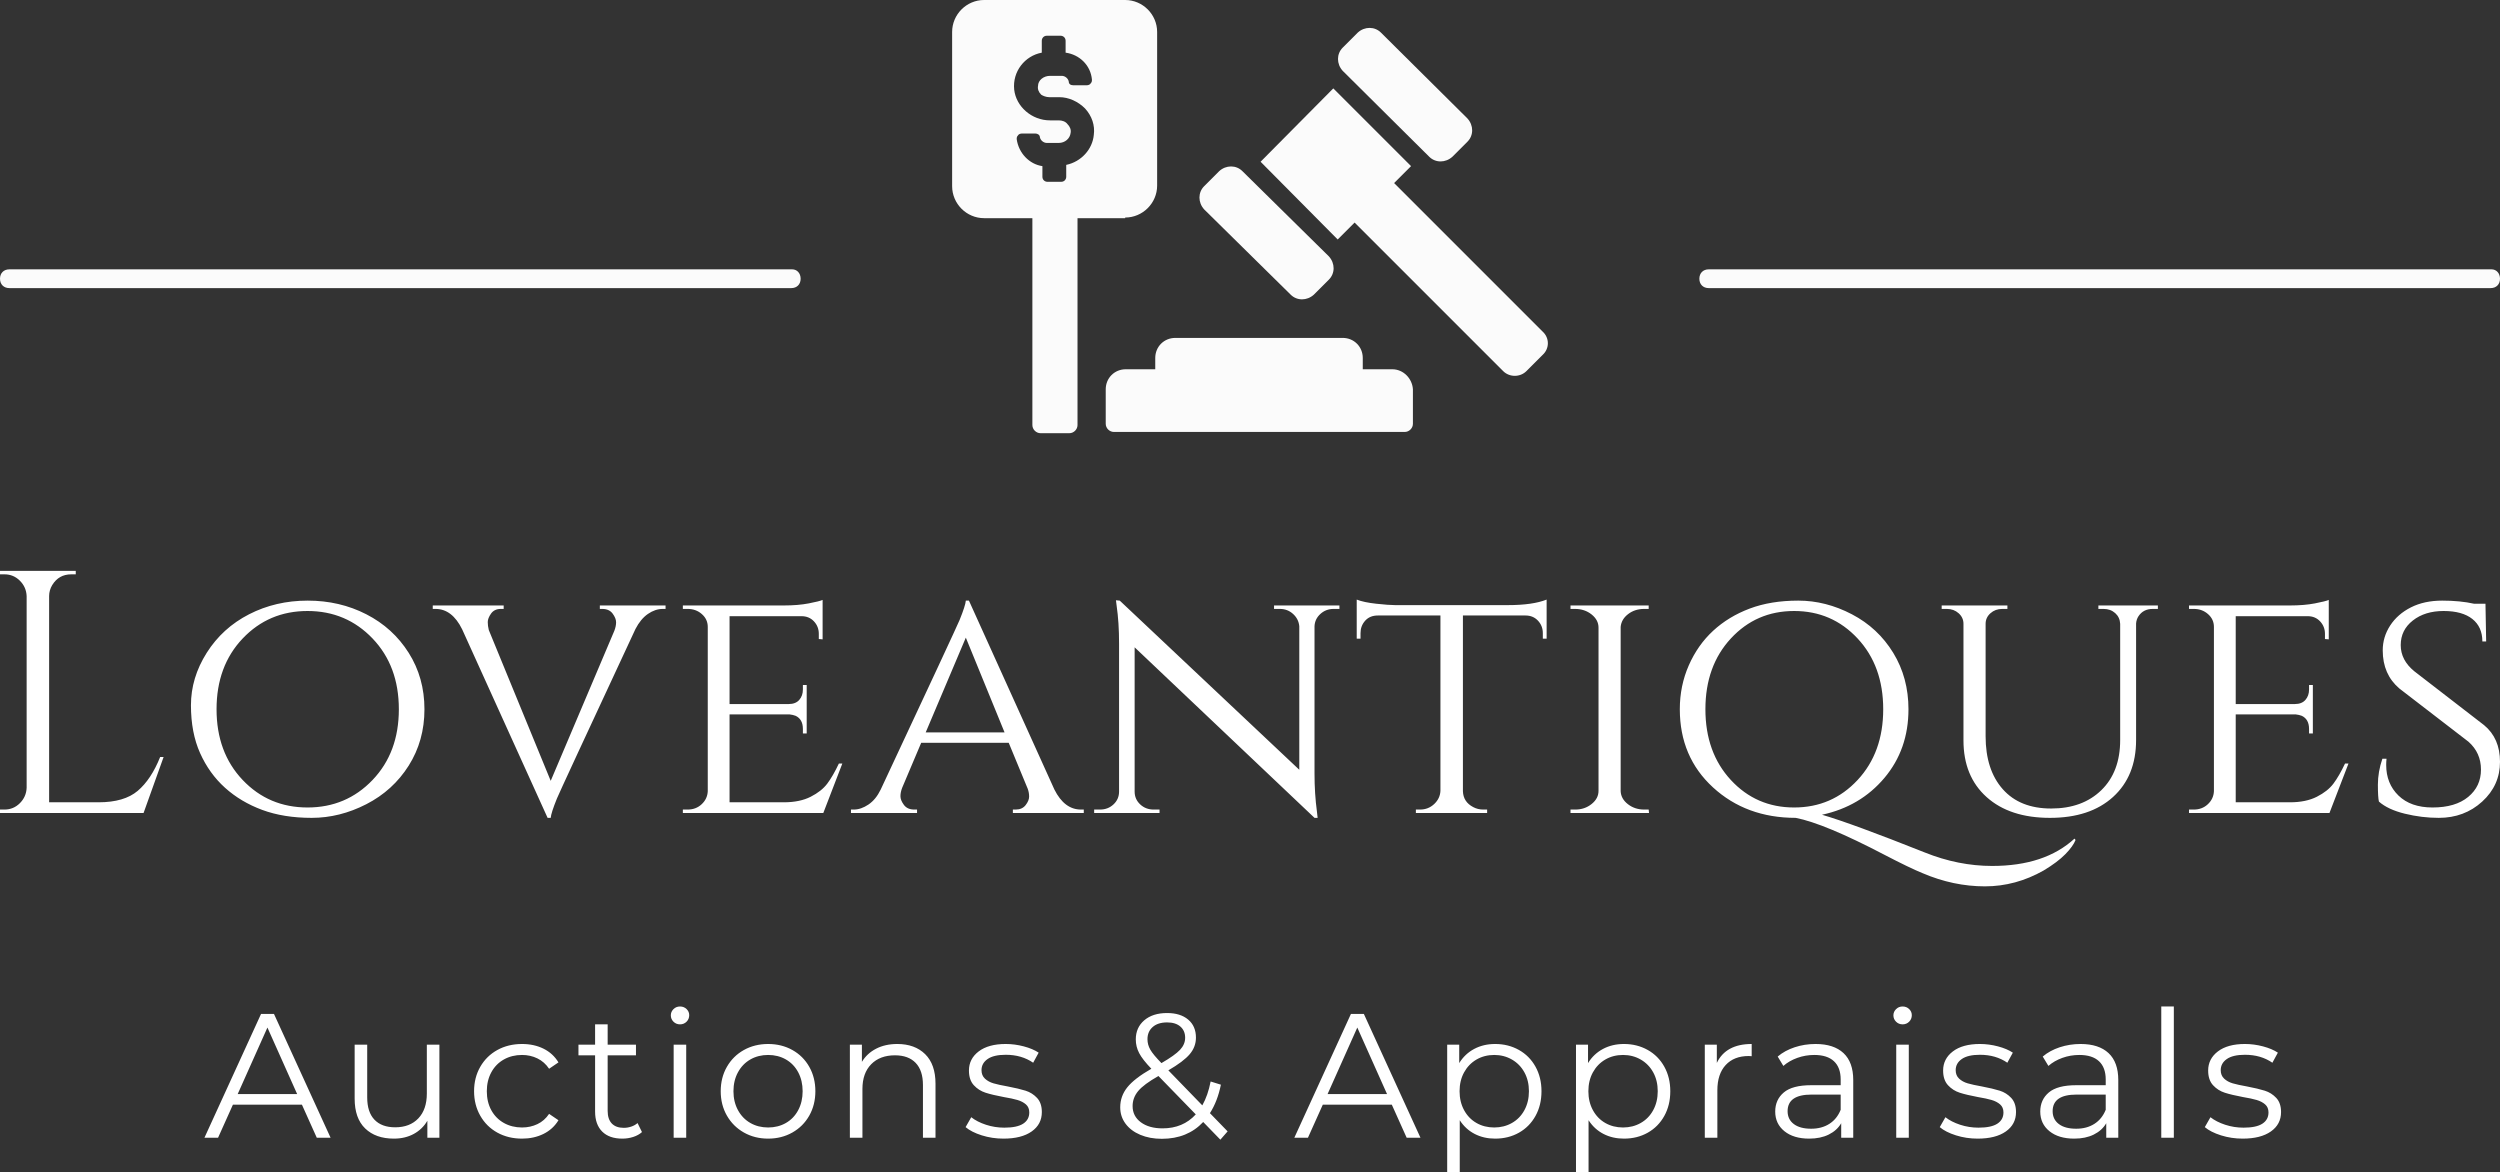 <svg viewBox="0 0 312.251 146.392" width="5000px" height="2344.136px" xmlns="http://www.w3.org/2000/svg" xmlns:xlink="http://www.w3.org/1999/xlink" preserveAspectRatio="none"><rect x="0" y="0" width="312.251" height="146.392" fill="#333333" stroke="none"/><defs></defs><style>.a6izo4zJpcolor {fill:#FFFFFF;fill-opacity:1;}.aeqaTkoYfhcolors-0 {fill:#FFFFFF;fill-opacity:0.98;}.aeqaTkoYfhcolors-1 {fill:#D9D9D9;fill-opacity:1;}.aeqaTkoYfhcolors-2 {fill:#B4B4B4;fill-opacity:1;}.aIptOCySncolors-0 {fill:#FFFFFF;fill-opacity:0.98;}.aIptOCySncolors-1 {fill:#D9D9D9;fill-opacity:1;}.aIptOCySncolors-2 {fill:#B4B4B4;fill-opacity:1;}.aZt7qPblVMcolors-0 {fill:#FFFFFF;fill-opacity:0.98;}.aZt7qPblVMcolors-1 {fill:#D9D9D9;fill-opacity:1;}.aZt7qPblVMcolors-2 {fill:#B4B4B4;fill-opacity:1;}.companyName {fill:#FFFFFF;fill-opacity:1;}</style><g opacity="1" transform="rotate(0 118.922 0)">
        <svg width="74.407" height="54.107" x="118.922" y="0" version="1.1" preserveAspectRatio="none" viewBox="2.5 15.5 95.025 69.1">
          <g transform="matrix(1 0 0 1 0 0)" class="aIptOCySncolors-0"><switch><g><g><path class="st0" d="M72.7,74.4h-4.7v-1.8c0-1.8-1.4-3.2-3.2-3.2H38.1c-1.8,0-3.2,1.4-3.2,3.2v1.8h-4.7c-1.8,0-3.2,1.4-3.2,3.2     v5.5c0,0.7,0.6,1.3,1.3,1.3h46.4c0.7,0,1.3-0.6,1.3-1.3v-5.5C75.9,75.9,74.5,74.4,72.7,74.4z"></path><path class="st0" d="M96.7,68.4L73,44.7l2.7-2.7L63.3,29.6L51.7,41.3L64,53.7l2.7-2.7l23.7,23.7c1,1,2.7,1,3.7,0l2.6-2.6     C97.8,71.1,97.8,69.4,96.7,68.4z"></path><path class="st0" d="M56.5,62.5c1,1,2.6,1,3.7,0l2.4-2.4c1-1,1-2.6,0-3.7L48.8,42.8c-1-1-2.6-1-3.7,0l-2.4,2.4c-1,1-1,2.6,0,3.7     L56.5,62.5z"></path><path class="st0" d="M78.6,40.5c1,1,2.6,1,3.7,0l2.4-2.4c1-1,1-2.6,0-3.7L70.9,20.7c-1-1-2.6-1-3.7,0l-2.4,2.4c-1,1-1,2.6,0,3.7     L78.6,40.5z"></path><path class="st0" d="M30.1,50.2c2.8,0,5.1-2.3,5.1-5.1V20.6c0-2.8-2.3-5.1-5.1-5.1H7.6c-2.8,0-5.1,2.3-5.1,5.1v24.6     c0,2.8,2.3,5.1,5.1,5.1h7.7v33c0,0.7,0.6,1.3,1.3,1.3h4.6c0.7,0,1.3-0.6,1.3-1.3v-33H30.1z M12.8,37.7c0-0.2,0-0.4,0.2-0.6     c0.1-0.2,0.4-0.3,0.6-0.3h2.2c0.3,0,0.7,0.2,0.7,0.6c0.1,0.5,0.6,0.9,1.1,0.9h1.9c1,0,1.8-0.7,1.9-1.6c0.1-0.5-0.1-1-0.5-1.4     c-0.3-0.4-0.8-0.6-1.4-0.6h-1.4c-2.9,0-5.4-2.2-5.7-4.9c-0.3-2.9,1.7-5.4,4.4-5.9v-1.9c0-0.4,0.3-0.8,0.8-0.8h2.2     c0.4,0,0.8,0.3,0.8,0.8v1.9c2.2,0.3,4,2,4.2,4.3c0,0.2,0,0.4-0.2,0.6c-0.1,0.2-0.4,0.3-0.6,0.3h-2.2c-0.4,0-0.7-0.2-0.7-0.6     c-0.1-0.5-0.6-0.9-1.1-0.9h-1.9c-1,0-1.9,0.7-1.9,1.6c-0.1,0.5,0.1,1,0.5,1.4C17,30.8,17.5,31,18,31h1.6c1.5,0,3,0.7,4.1,1.8     c1.1,1.2,1.6,2.7,1.4,4.2c-0.2,2.3-2,4.3-4.4,4.8v1.9c0,0.4-0.3,0.8-0.8,0.8h-2.2c-0.4,0-0.8-0.3-0.8-0.8V42     C14.8,41.7,13.1,39.9,12.8,37.7z"></path></g></g></switch></g>
        </svg>
      </g><g opacity="1" transform="rotate(0 25.534 125.711)">
        <svg width="261.183" height="20.68" x="25.534" y="125.711" version="1.1" preserveAspectRatio="none" viewBox="0.08 -29.68 472.76 37.44">
          <g transform="matrix(1 0 0 1 0 0)" class="a6izo4zJpcolor"><path d="M25.48 0L22.12-7.48L6.52-7.48L3.16 0L0.08 0L12.88-28L15.80-28L28.60 0L25.48 0ZM7.60-9.88L21.04-9.88L14.32-24.92L7.60-9.88Z M50.36-21.04L53.20-21.04L53.20 0L50.48 0L50.48-3.84Q49.36-1.92 47.40-0.86Q45.44 0.20 42.92 0.20L42.92 0.20Q38.80 0.20 36.42-2.10Q34.04-4.40 34.04-8.84L34.04-8.84L34.04-21.04L36.88-21.04L36.88-9.12Q36.88-5.80 38.52-4.08Q40.16-2.36 43.20-2.36L43.20-2.36Q46.52-2.36 48.44-4.38Q50.36-6.40 50.36-10L50.36-10L50.36-21.04Z M71.88 0.20Q68.76 0.20 66.30-1.16Q63.84-2.52 62.44-4.98Q61.04-7.44 61.04-10.52L61.04-10.52Q61.04-13.60 62.44-16.04Q63.84-18.48 66.30-19.84Q68.76-21.20 71.88-21.20L71.88-21.20Q74.60-21.20 76.74-20.14Q78.88-19.08 80.12-17.04L80.12-17.04L78-15.60Q76.96-17.16 75.36-17.94Q73.76-18.72 71.88-18.72L71.88-18.72Q69.60-18.72 67.78-17.70Q65.96-16.68 64.94-14.80Q63.92-12.92 63.92-10.52L63.92-10.52Q63.92-8.08 64.94-6.22Q65.96-4.36 67.78-3.34Q69.60-2.32 71.88-2.32L71.88-2.32Q73.76-2.32 75.36-3.08Q76.96-3.84 78-5.40L78-5.40L80.12-3.96Q78.88-1.92 76.72-0.86Q74.56 0.20 71.88 0.20L71.88 0.20Z M98-3.32L99-1.28Q98.20-0.56 97.02-0.18Q95.84 0.20 94.56 0.20L94.56 0.20Q91.60 0.20 90-1.40Q88.40-3 88.40-5.92L88.40-5.92L88.40-18.64L84.64-18.64L84.64-21.04L88.40-21.04L88.40-25.64L91.24-25.64L91.24-21.04L97.64-21.04L97.64-18.64L91.24-18.64L91.24-6.08Q91.24-4.20 92.18-3.22Q93.12-2.24 94.88-2.24L94.88-2.24Q95.76-2.24 96.58-2.52Q97.40-2.80 98-3.32L98-3.32Z M106.16 0L106.16-21.04L109.00-21.04L109.00 0L106.16 0ZM107.60-25.64Q106.72-25.64 106.12-26.24Q105.52-26.84 105.52-27.68L105.52-27.68Q105.52-28.48 106.12-29.08Q106.72-29.68 107.60-29.68L107.60-29.68Q108.48-29.68 109.08-29.10Q109.68-28.52 109.68-27.72L109.68-27.72Q109.68-26.84 109.08-26.24Q108.48-25.64 107.60-25.64L107.60-25.64Z M127.52 0.20Q124.48 0.20 122.04-1.18Q119.60-2.56 118.20-5Q116.80-7.44 116.80-10.52L116.80-10.52Q116.80-13.60 118.20-16.04Q119.60-18.48 122.04-19.84Q124.48-21.20 127.52-21.20L127.52-21.20Q130.56-21.20 133-19.84Q135.44-18.48 136.82-16.04Q138.20-13.60 138.20-10.52L138.20-10.52Q138.20-7.44 136.82-5Q135.44-2.56 133-1.18Q130.56 0.20 127.52 0.20L127.52 0.20ZM127.52-2.32Q129.76-2.32 131.54-3.34Q133.32-4.36 134.32-6.24Q135.32-8.12 135.32-10.52L135.32-10.52Q135.32-12.92 134.32-14.80Q133.32-16.68 131.54-17.70Q129.76-18.72 127.52-18.72L127.52-18.72Q125.28-18.72 123.50-17.70Q121.72-16.68 120.70-14.80Q119.68-12.92 119.68-10.52L119.68-10.52Q119.68-8.12 120.70-6.24Q121.72-4.36 123.50-3.34Q125.28-2.32 127.52-2.32L127.52-2.32Z M156.72-21.20Q160.68-21.20 163.02-18.90Q165.36-16.60 165.36-12.20L165.36-12.20L165.36 0L162.52 0L162.52-11.92Q162.52-15.20 160.88-16.92Q159.24-18.64 156.20-18.64L156.20-18.64Q152.80-18.64 150.82-16.62Q148.84-14.60 148.84-11.04L148.84-11.04L148.84 0L146 0L146-21.04L148.72-21.04L148.72-17.16Q149.88-19.08 151.94-20.14Q154-21.20 156.72-21.20L156.72-21.20Z M180.72 0.20Q178.16 0.20 175.82-0.54Q173.48-1.28 172.16-2.40L172.16-2.40L173.44-4.64Q174.76-3.60 176.76-2.94Q178.76-2.28 180.92-2.28L180.92-2.28Q183.80-2.28 185.18-3.18Q186.56-4.08 186.56-5.72L186.56-5.72Q186.56-6.88 185.80-7.54Q185.04-8.20 183.88-8.54Q182.72-8.88 180.80-9.20L180.80-9.20Q178.24-9.68 176.68-10.18Q175.12-10.68 174.02-11.88Q172.92-13.08 172.92-15.20L172.92-15.20Q172.92-17.84 175.12-19.52Q177.32-21.20 181.24-21.20L181.24-21.20Q183.28-21.20 185.32-20.66Q187.36-20.12 188.68-19.24L188.68-19.24L187.44-16.96Q184.84-18.76 181.24-18.76L181.24-18.76Q178.52-18.76 177.14-17.80Q175.76-16.84 175.76-15.28L175.76-15.28Q175.76-14.08 176.54-13.36Q177.32-12.64 178.48-12.30Q179.64-11.96 181.68-11.60L181.68-11.60Q184.20-11.12 185.72-10.64Q187.24-10.16 188.32-9Q189.40-7.84 189.40-5.80L189.40-5.80Q189.40-3.04 187.10-1.42Q184.80 0.20 180.72 0.20L180.72 0.20Z M231.40-1.44L229.76 0.44L225.88-3.56Q222.32 0.24 216.52 0.24L216.52 0.24Q213.80 0.24 211.66-0.66Q209.52-1.56 208.32-3.18Q207.12-4.80 207.12-6.88L207.12-6.88Q207.12-9.40 208.72-11.40Q210.32-13.40 214.16-15.60L214.16-15.60Q212.16-17.68 211.40-19.14Q210.64-20.60 210.64-22.24L210.64-22.24Q210.64-24.92 212.56-26.56Q214.48-28.20 217.72-28.20L217.72-28.20Q220.72-28.20 222.48-26.72Q224.24-25.24 224.24-22.64L224.24-22.64Q224.24-20.56 222.84-18.90Q221.44-17.24 218-15.24L218-15.24L225.68-7.32Q226.96-9.60 227.56-12.72L227.56-12.72L229.88-12Q229.12-8.24 227.40-5.56L227.40-5.56L231.40-1.44ZM217.72-26.08Q215.64-26.08 214.46-25.04Q213.28-24 213.28-22.28L213.28-22.28Q213.28-21.04 213.92-19.92Q214.56-18.80 216.44-16.88L216.44-16.88Q219.48-18.64 220.64-19.88Q221.80-21.12 221.80-22.60L221.80-22.60Q221.80-24.20 220.72-25.14Q219.64-26.08 217.72-26.08L217.72-26.08ZM216.68-2.12Q221.32-2.12 224.20-5.28L224.20-5.28L215.76-13.96Q212.44-12.08 211.18-10.56Q209.92-9.04 209.92-7.16L209.92-7.16Q209.92-4.88 211.78-3.50Q213.64-2.12 216.68-2.12L216.68-2.12Z M271.88 0L268.52-7.48L252.92-7.48L249.56 0L246.48 0L259.28-28L262.20-28L275 0L271.88 0ZM254.00-9.88L267.44-9.88L260.72-24.92L254.00-9.88Z M291.88-21.20Q294.84-21.20 297.24-19.86Q299.64-18.52 301-16.08Q302.36-13.64 302.36-10.52L302.36-10.52Q302.36-7.36 301-4.92Q299.64-2.48 297.26-1.14Q294.88 0.20 291.88 0.20L291.88 0.20Q289.32 0.20 287.26-0.86Q285.20-1.92 283.88-3.96L283.88-3.96L283.88 7.76L281.04 7.76L281.04-21.04L283.76-21.04L283.76-16.88Q285.04-18.96 287.14-20.08Q289.24-21.20 291.88-21.20L291.88-21.20ZM291.68-2.32Q293.88-2.32 295.68-3.34Q297.48-4.36 298.50-6.24Q299.52-8.12 299.52-10.52L299.52-10.52Q299.52-12.92 298.50-14.78Q297.48-16.64 295.68-17.68Q293.88-18.72 291.68-18.72L291.68-18.72Q289.44-18.72 287.66-17.68Q285.88-16.64 284.86-14.78Q283.84-12.92 283.84-10.52L283.84-10.52Q283.84-8.12 284.86-6.24Q285.88-4.36 287.66-3.34Q289.44-2.32 291.68-2.32L291.68-2.32Z M321-21.20Q323.96-21.20 326.36-19.86Q328.76-18.52 330.12-16.08Q331.48-13.64 331.48-10.52L331.48-10.52Q331.48-7.36 330.12-4.92Q328.76-2.48 326.38-1.14Q324 0.20 321 0.20L321 0.20Q318.44 0.20 316.38-0.86Q314.32-1.92 313-3.96L313-3.96L313 7.76L310.16 7.76L310.16-21.04L312.88-21.04L312.88-16.88Q314.16-18.96 316.26-20.08Q318.36-21.20 321-21.20L321-21.20ZM320.80-2.32Q323-2.32 324.80-3.34Q326.60-4.36 327.62-6.24Q328.64-8.12 328.64-10.52L328.64-10.52Q328.64-12.92 327.62-14.78Q326.60-16.64 324.80-17.68Q323-18.72 320.80-18.72L320.80-18.72Q318.56-18.72 316.78-17.68Q315-16.64 313.98-14.78Q312.96-12.92 312.96-10.52L312.96-10.52Q312.96-8.12 313.98-6.24Q315-4.36 316.78-3.34Q318.56-2.32 320.80-2.32L320.80-2.32Z M342-16.92Q343-19.04 344.98-20.12Q346.96-21.20 349.88-21.20L349.88-21.20L349.88-18.44L349.20-18.48Q345.88-18.48 344-16.44Q342.12-14.40 342.12-10.72L342.12-10.72L342.12 0L339.28 0L339.28-21.04L342-21.04L342-16.92Z M364.32-21.20Q368.44-21.20 370.64-19.14Q372.84-17.08 372.84-13.04L372.84-13.04L372.84 0L370.12 0L370.12-3.28Q369.16-1.64 367.30-0.72Q365.44 0.20 362.88 0.20L362.88 0.20Q359.36 0.20 357.28-1.48Q355.20-3.16 355.20-5.92L355.20-5.92Q355.20-8.60 357.14-10.24Q359.08-11.88 363.32-11.88L363.32-11.88L370-11.88L370-13.16Q370-15.88 368.48-17.30Q366.96-18.72 364.04-18.72L364.04-18.72Q362.04-18.72 360.20-18.06Q358.36-17.40 357.04-16.24L357.04-16.24L355.76-18.36Q357.36-19.72 359.60-20.46Q361.84-21.20 364.32-21.20L364.32-21.20ZM363.32-2.04Q365.72-2.04 367.44-3.14Q369.16-4.24 370-6.32L370-6.32L370-9.76L363.40-9.76Q358-9.76 358-6L358-6Q358-4.16 359.40-3.10Q360.80-2.04 363.32-2.04L363.32-2.04Z M382.56 0L382.56-21.04L385.40-21.04L385.40 0L382.56 0ZM384-25.64Q383.12-25.64 382.52-26.24Q381.92-26.84 381.92-27.68L381.92-27.68Q381.92-28.48 382.52-29.08Q383.12-29.68 384-29.68L384-29.68Q384.88-29.68 385.48-29.10Q386.08-28.52 386.08-27.72L386.08-27.72Q386.08-26.84 385.48-26.24Q384.88-25.64 384-25.64L384-25.64Z M400.96 0.20Q398.40 0.20 396.06-0.54Q393.72-1.28 392.40-2.40L392.40-2.40L393.68-4.64Q395-3.60 397-2.94Q399-2.28 401.16-2.28L401.16-2.28Q404.04-2.28 405.42-3.18Q406.80-4.08 406.80-5.72L406.80-5.72Q406.80-6.88 406.04-7.54Q405.28-8.20 404.12-8.54Q402.96-8.88 401.04-9.20L401.04-9.20Q398.48-9.68 396.92-10.18Q395.36-10.68 394.26-11.88Q393.16-13.08 393.16-15.20L393.16-15.20Q393.16-17.84 395.36-19.52Q397.56-21.20 401.48-21.20L401.48-21.20Q403.52-21.20 405.56-20.66Q407.60-20.12 408.92-19.24L408.92-19.24L407.68-16.96Q405.08-18.76 401.48-18.76L401.48-18.76Q398.76-18.76 397.38-17.80Q396-16.84 396-15.28L396-15.28Q396-14.08 396.78-13.36Q397.56-12.64 398.72-12.30Q399.88-11.96 401.92-11.60L401.92-11.60Q404.44-11.12 405.96-10.64Q407.48-10.16 408.56-9Q409.64-7.84 409.64-5.80L409.64-5.80Q409.64-3.04 407.34-1.42Q405.04 0.20 400.96 0.20L400.96 0.20Z M424.24-21.20Q428.36-21.20 430.56-19.14Q432.76-17.08 432.76-13.04L432.76-13.04L432.76 0L430.04 0L430.04-3.28Q429.08-1.64 427.22-0.72Q425.36 0.20 422.80 0.20L422.80 0.20Q419.28 0.20 417.20-1.48Q415.12-3.16 415.12-5.92L415.12-5.92Q415.12-8.60 417.06-10.24Q419-11.88 423.24-11.88L423.24-11.88L429.92-11.88L429.92-13.16Q429.92-15.88 428.40-17.30Q426.88-18.72 423.96-18.72L423.96-18.72Q421.96-18.72 420.12-18.06Q418.28-17.40 416.96-16.24L416.96-16.24L415.68-18.36Q417.28-19.72 419.52-20.46Q421.76-21.20 424.24-21.20L424.24-21.20ZM423.24-2.04Q425.64-2.04 427.36-3.14Q429.08-4.24 429.92-6.32L429.92-6.32L429.92-9.76L423.32-9.76Q417.92-9.76 417.92-6L417.92-6Q417.92-4.16 419.32-3.10Q420.72-2.04 423.24-2.04L423.24-2.04Z M442.48 0L442.48-29.68L445.32-29.68L445.32 0L442.48 0Z M460.88 0.20Q458.32 0.20 455.98-0.54Q453.64-1.28 452.32-2.40L452.32-2.40L453.60-4.64Q454.92-3.60 456.92-2.94Q458.92-2.28 461.08-2.28L461.08-2.28Q463.96-2.28 465.34-3.18Q466.72-4.08 466.72-5.72L466.72-5.72Q466.72-6.88 465.96-7.54Q465.20-8.20 464.04-8.54Q462.88-8.88 460.96-9.20L460.96-9.20Q458.40-9.68 456.84-10.18Q455.28-10.68 454.18-11.88Q453.08-13.08 453.08-15.20L453.08-15.20Q453.08-17.84 455.28-19.52Q457.48-21.20 461.40-21.20L461.40-21.20Q463.44-21.20 465.48-20.66Q467.52-20.12 468.84-19.24L468.84-19.24L467.60-16.96Q465.00-18.76 461.40-18.76L461.40-18.76Q458.68-18.76 457.30-17.80Q455.92-16.84 455.92-15.28L455.92-15.28Q455.92-14.08 456.70-13.36Q457.48-12.64 458.64-12.30Q459.80-11.96 461.84-11.60L461.84-11.60Q464.36-11.12 465.88-10.64Q467.40-10.16 468.48-9Q469.56-7.84 469.56-5.80L469.56-5.80Q469.56-3.04 467.26-1.42Q464.96 0.20 460.88 0.20L460.88 0.20Z"></path></g>
        </svg>
      </g><g opacity="1" transform="rotate(0 0 71.302)">
        <svg width="312.251" height="39.404" x="0" y="71.302" version="1.1" preserveAspectRatio="none" viewBox="2.4 -28 289.08 36.48">
          <g transform="matrix(1 0 0 1 0 0)" class="companyName"><path d="M2.40-0.40L2.92-0.40Q3.96-0.40 4.70-1.14Q5.44-1.88 5.48-2.92L5.48-2.92L5.48-25.08Q5.44-26.12 4.70-26.86Q3.96-27.60 2.92-27.60L2.92-27.60L2.40-27.60L2.40-28L11.16-28L11.16-27.60L10.64-27.60Q9.20-27.60 8.44-26.36L8.44-26.36Q8.08-25.76 8.08-25.08L8.08-25.08L8.08-1.24L13.80-1.24Q16.76-1.24 18.32-2.56Q19.88-3.88 20.92-6.48L20.92-6.48L21.32-6.48L19 0L2.40 0L2.40-0.40Z M31.20-22.98Q34.28-24.56 37.98-24.56Q41.68-24.56 44.76-22.98Q47.84-21.40 49.66-18.52Q51.48-15.64 51.48-12Q51.48-8.36 49.66-5.48Q47.84-2.60 44.76-1.02Q41.68 0.56 38.44 0.56Q35.20 0.56 32.72-0.36Q30.24-1.28 28.42-2.92Q26.60-4.56 25.54-6.92Q24.48-9.28 24.48-12.46Q24.48-15.64 26.30-18.52Q28.12-21.40 31.20-22.98ZM30.46-3.82Q33.48-0.64 37.96-0.64Q42.44-0.64 45.48-3.82Q48.52-7 48.52-12Q48.52-17 45.48-20.18Q42.44-23.36 37.96-23.36Q33.48-23.36 30.46-20.18Q27.44-17 27.44-12Q27.44-7 30.46-3.82Z M79.36-24L79.36-23.60L79.04-23.60Q78.16-23.60 77.32-23.02Q76.48-22.44 75.88-21.28L75.88-21.28Q67.16-2.56 66.80-1.68L66.80-1.68Q66.12 0 66.08 0.56L66.08 0.56L65.72 0.56L55.84-21.24Q54.68-23.60 52.76-23.60L52.76-23.60L52.44-23.60L52.44-24L60.64-24L60.64-23.60L60.32-23.60Q59.56-23.60 59.18-23.06Q58.80-22.52 58.80-22.08Q58.80-21.64 58.92-21.16L58.92-21.16L66.08-3.72L73.44-21.08Q73.64-21.60 73.64-22.06Q73.64-22.52 73.24-23.06Q72.84-23.60 72.04-23.60L72.04-23.60L71.76-23.60L71.76-24L79.36-24Z M81.36-0.40L81.92-0.40Q82.88-0.40 83.54-1.02Q84.20-1.64 84.24-2.52L84.24-2.52L84.24-21.52Q84.24-22.40 83.56-23Q82.88-23.60 81.92-23.60L81.92-23.60L81.36-23.60L81.36-24L93.04-24Q94.68-24 95.92-24.24Q97.16-24.48 97.52-24.64L97.52-24.64L97.52-20.08L97.08-20.12L97.08-20.72Q97.08-21.56 96.52-22.16Q95.96-22.76 95.08-22.76L95.08-22.76L86.76-22.76L86.76-12.60L93.60-12.60Q94.40-12.60 94.82-13.08Q95.24-13.56 95.24-14.28L95.24-14.28L95.24-14.80L95.68-14.80L95.68-9.20L95.24-9.20L95.24-9.72Q95.24-10.84 94.40-11.24L94.40-11.24Q94.08-11.36 93.72-11.40L93.72-11.40L86.76-11.40L86.76-1.24L93.04-1.24Q94.88-1.24 96.14-1.88Q97.40-2.52 98.06-3.40Q98.72-4.28 99.40-5.72L99.40-5.72L99.80-5.72L97.60 0L81.36 0L81.36-0.40Z M127.40-0.40L127.40-0.40L127.72-0.40L127.72 0L119.52 0L119.52-0.40L119.84-0.40Q120.60-0.40 121-0.92Q121.40-1.44 121.40-1.90Q121.40-2.36 121.24-2.80L121.24-2.80L119.04-8.12L108.92-8.12L106.72-2.92Q106.52-2.40 106.52-1.94Q106.52-1.48 106.92-0.94Q107.32-0.40 108.12-0.40L108.12-0.40L108.44-0.40L108.44 0L100.80 0L100.80-0.40L101.12-0.40Q101.96-0.40 102.82-0.98Q103.68-1.56 104.24-2.72L104.24-2.72Q113-21.44 113.36-22.32L113.36-22.32Q114.04-24 114.08-24.56L114.08-24.56L114.44-24.56L124.32-2.72Q125.48-0.40 127.40-0.40ZM114.08-20.28L109.44-9.32L118.56-9.32L114.08-20.28Z M157.28-23.60L156.60-23.60Q155.72-23.60 155.08-23.02Q154.44-22.44 154.40-21.60L154.40-21.60L154.40-4.56Q154.40-2.24 154.68-0.16L154.68-0.16L154.76 0.56L154.40 0.56L133.60-19.16L133.60-2.48Q133.60-1.60 134.24-1Q134.88-0.40 135.80-0.40L135.80-0.40L136.48-0.40L136.48 0L128.92 0L128.92-0.40L129.60-0.40Q130.52-0.40 131.16-1Q131.80-1.60 131.80-2.48L131.80-2.48L131.80-19.60Q131.80-22.04 131.52-23.96L131.52-23.96L131.44-24.60L131.88-24.56L152.64-5L152.64-21.60Q152.56-22.44 151.92-23.02Q151.28-23.60 150.40-23.60L150.40-23.60L149.72-23.60L149.72-24L157.28-24L157.28-23.60Z M178.80-22.84L171.56-22.84L171.56-2.52Q171.60-1.28 172.76-0.68L172.76-0.68Q173.28-0.40 173.92-0.40L173.92-0.40L174.36-0.40L174.36 0L166.12 0L166.12-0.40L166.60-0.40Q167.56-0.40 168.24-1.04Q168.92-1.68 168.96-2.56L168.96-2.56L168.96-22.84L161.72-22.84Q160.80-22.84 160.26-22.24Q159.72-21.64 159.72-20.80L159.72-20.80L159.72-20.16L159.28-20.16L159.28-24.68Q160.08-24.36 161.54-24.20Q163-24.04 163.72-24.04L163.72-24.04L176.76-24.04Q179.64-24.04 181.24-24.68L181.24-24.68L181.24-20.16L180.80-20.16L180.80-20.80Q180.80-21.64 180.24-22.24Q179.68-22.84 178.80-22.84L178.80-22.84Z M184-0.40L184.56-0.40Q185.64-0.40 186.44-1.04Q187.24-1.68 187.24-2.56L187.24-2.56L187.24-21.44Q187.24-22.32 186.44-22.96Q185.64-23.60 184.52-23.60L184.52-23.60L184-23.60L184-24L193.04-24L193.04-23.60L192.52-23.60Q191.44-23.60 190.66-23Q189.88-22.40 189.80-21.52L189.80-21.52L189.80-2.52Q189.84-1.64 190.64-1.02Q191.44-0.40 192.52-0.40L192.52-0.40L193.04-0.40L193.08 0L184 0L184-0.40Z M232.76 6.12L232.76 6.12Q238.84 6.12 242.28 2.96L242.28 2.96L242.40 3.12Q242.12 3.84 241.22 4.76Q240.32 5.68 238.72 6.64L238.72 6.64Q235.48 8.48 231.92 8.48L231.92 8.48Q228.28 8.48 224.72 6.96L224.72 6.96Q223.24 6.36 220.32 4.84L220.32 4.84Q213.36 1.20 210.04 0.56L210.04 0.56Q204.32 0.56 200.48-2.96Q196.64-6.48 196.64-12L196.64-12Q196.64-14.72 197.68-17.08Q198.72-19.44 200.50-21.08Q202.28-22.72 204.72-23.64Q207.16-24.56 210.34-24.56Q213.52-24.56 216.54-22.98Q219.56-21.40 221.32-18.52Q223.08-15.64 223.08-12L223.08-12Q223.08-7.36 220.30-4.06Q217.52-0.76 213.08 0.20L213.08 0.20Q216.52 1.20 224.96 4.56L224.96 4.56Q228.84 6.12 232.76 6.12ZM202.54-20.18Q199.60-17 199.60-12Q199.60-7 202.54-3.82Q205.48-0.64 209.86-0.64Q214.24-0.64 217.20-3.82Q220.16-7 220.16-12Q220.16-17 217.20-20.18Q214.24-23.36 209.86-23.36Q205.48-23.36 202.54-20.18Z M251.92-24L251.92-23.60L251.32-23.60Q250.24-23.60 249.68-22.76L249.68-22.76Q249.44-22.40 249.40-21.92L249.40-21.92L249.40-8.44Q249.40-4.28 246.74-1.86Q244.08 0.56 239.44 0.56Q234.80 0.56 232.12-1.84Q229.44-4.24 229.44-8.40L229.44-8.40L229.44-21.88Q229.44-22.60 228.88-23.10Q228.32-23.60 227.52-23.60L227.52-23.60L226.92-23.60L226.92-24L234.52-24L234.52-23.60L233.92-23.60Q233.12-23.60 232.56-23.10Q232.00-22.60 232.00-21.88L232.00-21.88L232.00-8.88Q232.00-5 233.98-2.76Q235.96-0.52 239.58-0.52Q243.20-0.52 245.38-2.64Q247.56-4.76 247.56-8.44L247.56-8.44L247.56-21.88Q247.52-22.64 246.98-23.12Q246.44-23.60 245.64-23.60L245.64-23.60L245.04-23.60L245.04-24L251.92-24Z M255.52-0.40L256.08-0.40Q257.04-0.40 257.70-1.02Q258.36-1.64 258.40-2.52L258.40-2.52L258.40-21.52Q258.40-22.40 257.72-23Q257.04-23.60 256.08-23.60L256.08-23.60L255.52-23.60L255.52-24L267.20-24Q268.84-24 270.08-24.24Q271.32-24.48 271.68-24.64L271.68-24.64L271.68-20.08L271.24-20.12L271.24-20.72Q271.24-21.56 270.68-22.16Q270.12-22.76 269.24-22.76L269.24-22.76L260.92-22.76L260.92-12.60L267.76-12.60Q268.56-12.60 268.98-13.08Q269.40-13.56 269.40-14.28L269.40-14.28L269.40-14.80L269.84-14.80L269.84-9.20L269.40-9.20L269.40-9.72Q269.40-10.84 268.56-11.24L268.56-11.24Q268.24-11.36 267.88-11.40L267.88-11.40L260.92-11.40L260.92-1.24L267.20-1.24Q269.04-1.24 270.30-1.88Q271.56-2.52 272.22-3.40Q272.88-4.28 273.56-5.72L273.56-5.72L273.96-5.72L271.76 0L255.52 0L255.52-0.40Z M277.48-1.32L277.48-1.32Q277.36-1.80 277.36-3.28Q277.36-4.76 277.88-6.28L277.88-6.28L278.36-6.28Q278.32-5.92 278.32-5.56L278.32-5.56Q278.32-3.40 279.74-2.02Q281.16-0.64 283.68-0.64L283.68-0.64Q286.32-0.64 287.80-1.86Q289.28-3.08 289.28-5.02Q289.28-6.96 287.84-8.24L287.84-8.24L279.84-14.40Q277.92-16.04 277.92-18.80L277.92-18.80Q277.92-20.36 278.78-21.68Q279.64-23 281.18-23.78Q282.72-24.56 284.80-24.56Q286.88-24.56 288.48-24.20L288.48-24.20L289.80-24.20L289.88-19.84L289.44-19.84Q289.44-21.52 288.28-22.44Q287.12-23.36 284.96-23.36Q282.80-23.36 281.40-22.26Q280-21.16 280-19.42Q280-17.68 281.56-16.40L281.56-16.40L289.64-10.16Q291.48-8.64 291.48-5.92Q291.48-3.20 289.42-1.32Q287.36 0.56 284.40 0.56L284.40 0.56Q282.44 0.56 280.48 0.08Q278.52-0.40 277.48-1.32Z"></path></g>
        </svg>
      </g><g opacity="1" transform="rotate(0 0 33.64)">
        <svg width="100" height="2.345" x="0" y="33.64" version="1.1" preserveAspectRatio="none" viewBox="7.3 49 85.3 2">
          <g transform="matrix(1 0 0 1 0 0)" class="aZt7qPblVMcolors-0"><g><path d="M91.7,49H8.3c-0.6,0-1,0.4-1,1s0.4,1,1,1h83.3c0.6,0,1-0.4,1-1S92.2,49,91.7,49z"></path></g></g>
        </svg>
      </g><g opacity="1" transform="rotate(0 212.251 33.64)">
        <svg width="100" height="2.345" x="212.251" y="33.64" version="1.1" preserveAspectRatio="none" viewBox="7.3 49 85.3 2">
          <g transform="matrix(1 0 0 1 0 0)" class="aeqaTkoYfhcolors-0"><g><path d="M91.7,49H8.3c-0.6,0-1,0.4-1,1s0.4,1,1,1h83.3c0.6,0,1-0.4,1-1S92.2,49,91.7,49z"></path></g></g>
        </svg>
      </g></svg>